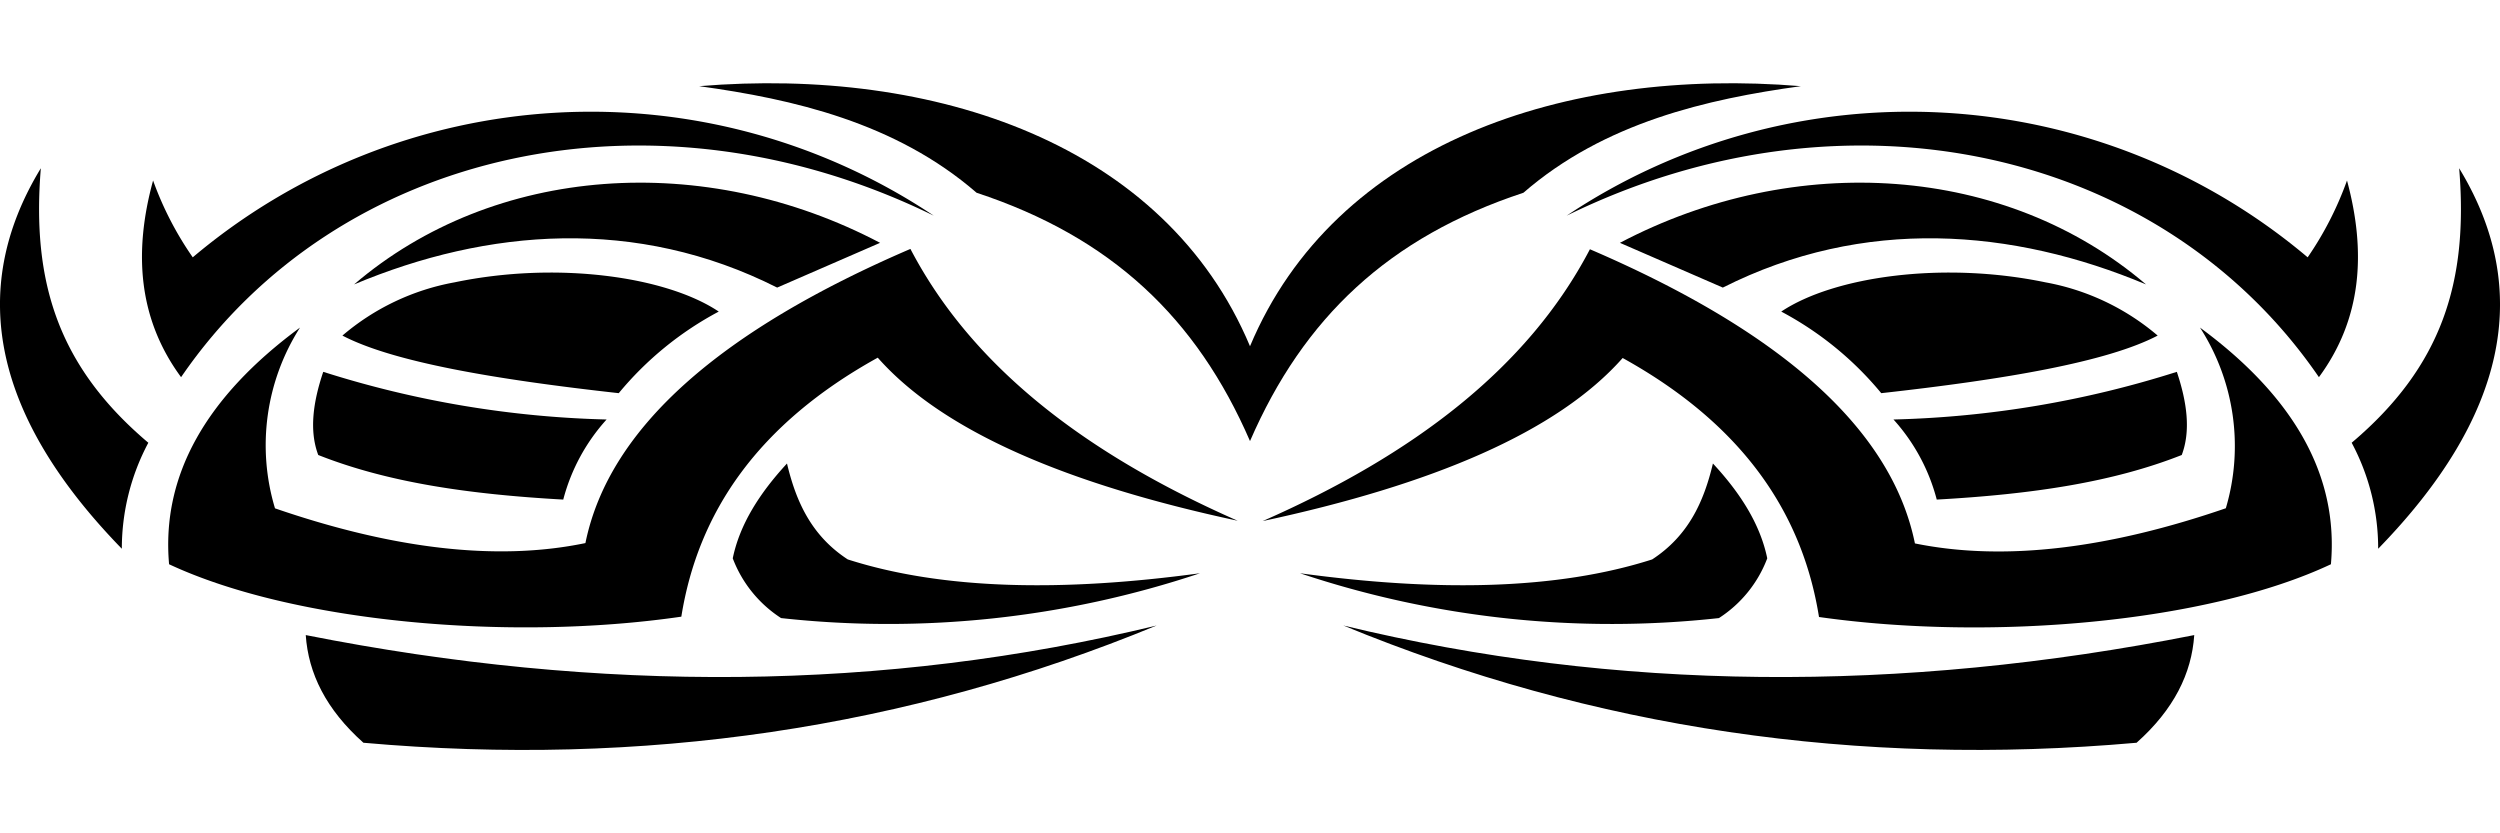 <svg id="Layer_1" data-name="Layer 1" xmlns="http://www.w3.org/2000/svg" viewBox="0 0 300 100"><path d="M150,41.55C139.81,17.25,112.14,8,83.9,10.34c11.23,1.55,23.56,4.35,33.29,12.79,16.16,5.33,26.39,15,32.81,29.8,6.42-14.8,16.65-24.47,32.81-29.8,9.73-8.44,22.06-11.24,33.29-12.79C187.86,8,160.2,17.25,150,41.55Z"/><path d="M264,39.31c11.28,8.31,16.65,17.75,15.71,28.4-14.87,7-40.82,9.26-61.43,6.33-2-12.51-9.17-23.11-23.56-31.08-7.87,8.9-22.87,15.21-43.2,19.57,18-7.92,31.8-18.32,39.27-32.62,22.56,9.7,36.16,21.34,39,35.3,10.85,2.21,23.4.56,37.31-4.22A26.26,26.26,0,0,0,264,39.31Z"/><path d="M257.52,34.13c-16-6.71-33.86-8.16-50.78.38l-12.35-5.37C215.46,18.06,240.68,19.74,257.52,34.13Z"/><path d="M281.64,21.66c2.34,8.65,1.76,16.64-3.37,23.6C259.47,17.82,221.61,9.38,188,25.88a74.07,74.07,0,0,1,88.92,5A40,40,0,0,0,281.64,21.66Z"/><path d="M285.38,65.85c15.2-15.61,18.74-30.84,9.72-45.66C296.23,33.88,293,44,282.2,53.13A26.88,26.88,0,0,1,285.38,65.85Z"/><path d="M263.31,76.21c-35.33,7-69.4,6.78-102.11-1.15q44.94,18.52,95.19,14.07C260.87,85.14,263,80.81,263.31,76.21Z"/><path d="M212.07,67a14.7,14.7,0,0,1-5.8,7.17A117.81,117.81,0,0,1,156,68.79c16.47,2.24,30.83,2,42.26-1.66,4.39-2.86,6.22-7,7.29-11.51C208.85,59.17,211.23,62.92,212.07,67Z"/><path d="M261.81,54.6c-8.24,3.26-17.89,4.71-29.4,5.35a23,23,0,0,0-5.19-9.61,121.94,121.94,0,0,0,34-5.72C262.45,48.29,262.9,51.71,261.81,54.6Z"/><path d="M258.92,40.27a28.64,28.64,0,0,0-13.47-6.39c-12.28-2.56-25.38-.71-31.7,3.51a39.65,39.65,0,0,1,12,9.79C240.59,45.53,252.84,43.45,258.92,40.27Z"/><path d="M36,39.31c-11.28,8.31-16.65,17.75-15.71,28.4C35.2,74.68,61.16,77,81.76,74c2-12.51,9.17-23.11,23.57-31.08,7.86,8.9,22.86,15.21,43.19,19.57-18-7.92-31.8-18.32-39.27-32.62-22.55,9.7-36.16,21.34-39,35.3C59.41,67.42,46.87,65.77,33,61A26.26,26.26,0,0,1,36,39.31Z"/><path d="M42.49,34.13c16-6.71,33.85-8.16,50.77.38l12.35-5.37C84.55,18.06,59.32,19.74,42.49,34.13Z"/><path d="M18.37,21.66C16,30.31,16.6,38.3,21.73,45.26c18.8-27.44,56.66-35.88,90.32-19.38a74.07,74.07,0,0,0-88.92,5A39.54,39.54,0,0,1,18.37,21.66Z"/><path d="M14.62,65.85C-.58,50.24-4.12,35,4.9,20.19,3.78,33.88,7,44,17.8,53.13A27,27,0,0,0,14.62,65.85Z"/><path d="M36.69,76.21c35.33,7,69.4,6.78,102.11-1.15Q93.86,93.59,43.61,89.13C39.13,85.14,37,80.81,36.69,76.21Z"/><path d="M87.93,67a14.76,14.76,0,0,0,5.8,7.17A117.87,117.87,0,0,0,144,68.79c-16.48,2.24-30.84,2-42.27-1.66-4.39-2.86-6.22-7-7.29-11.51C91.16,59.17,88.77,62.92,87.93,67Z"/><path d="M38.19,54.6c8.24,3.26,17.89,4.71,29.4,5.35a23,23,0,0,1,5.2-9.61,121.94,121.94,0,0,1-34-5.72C37.55,48.29,37.1,51.71,38.19,54.6Z"/><path d="M41.09,40.27a28.57,28.57,0,0,1,13.46-6.39c12.28-2.56,25.39-.71,31.7,3.51a39.77,39.77,0,0,0-12,9.79C59.41,45.53,47.17,43.45,41.09,40.27Z"/></svg>